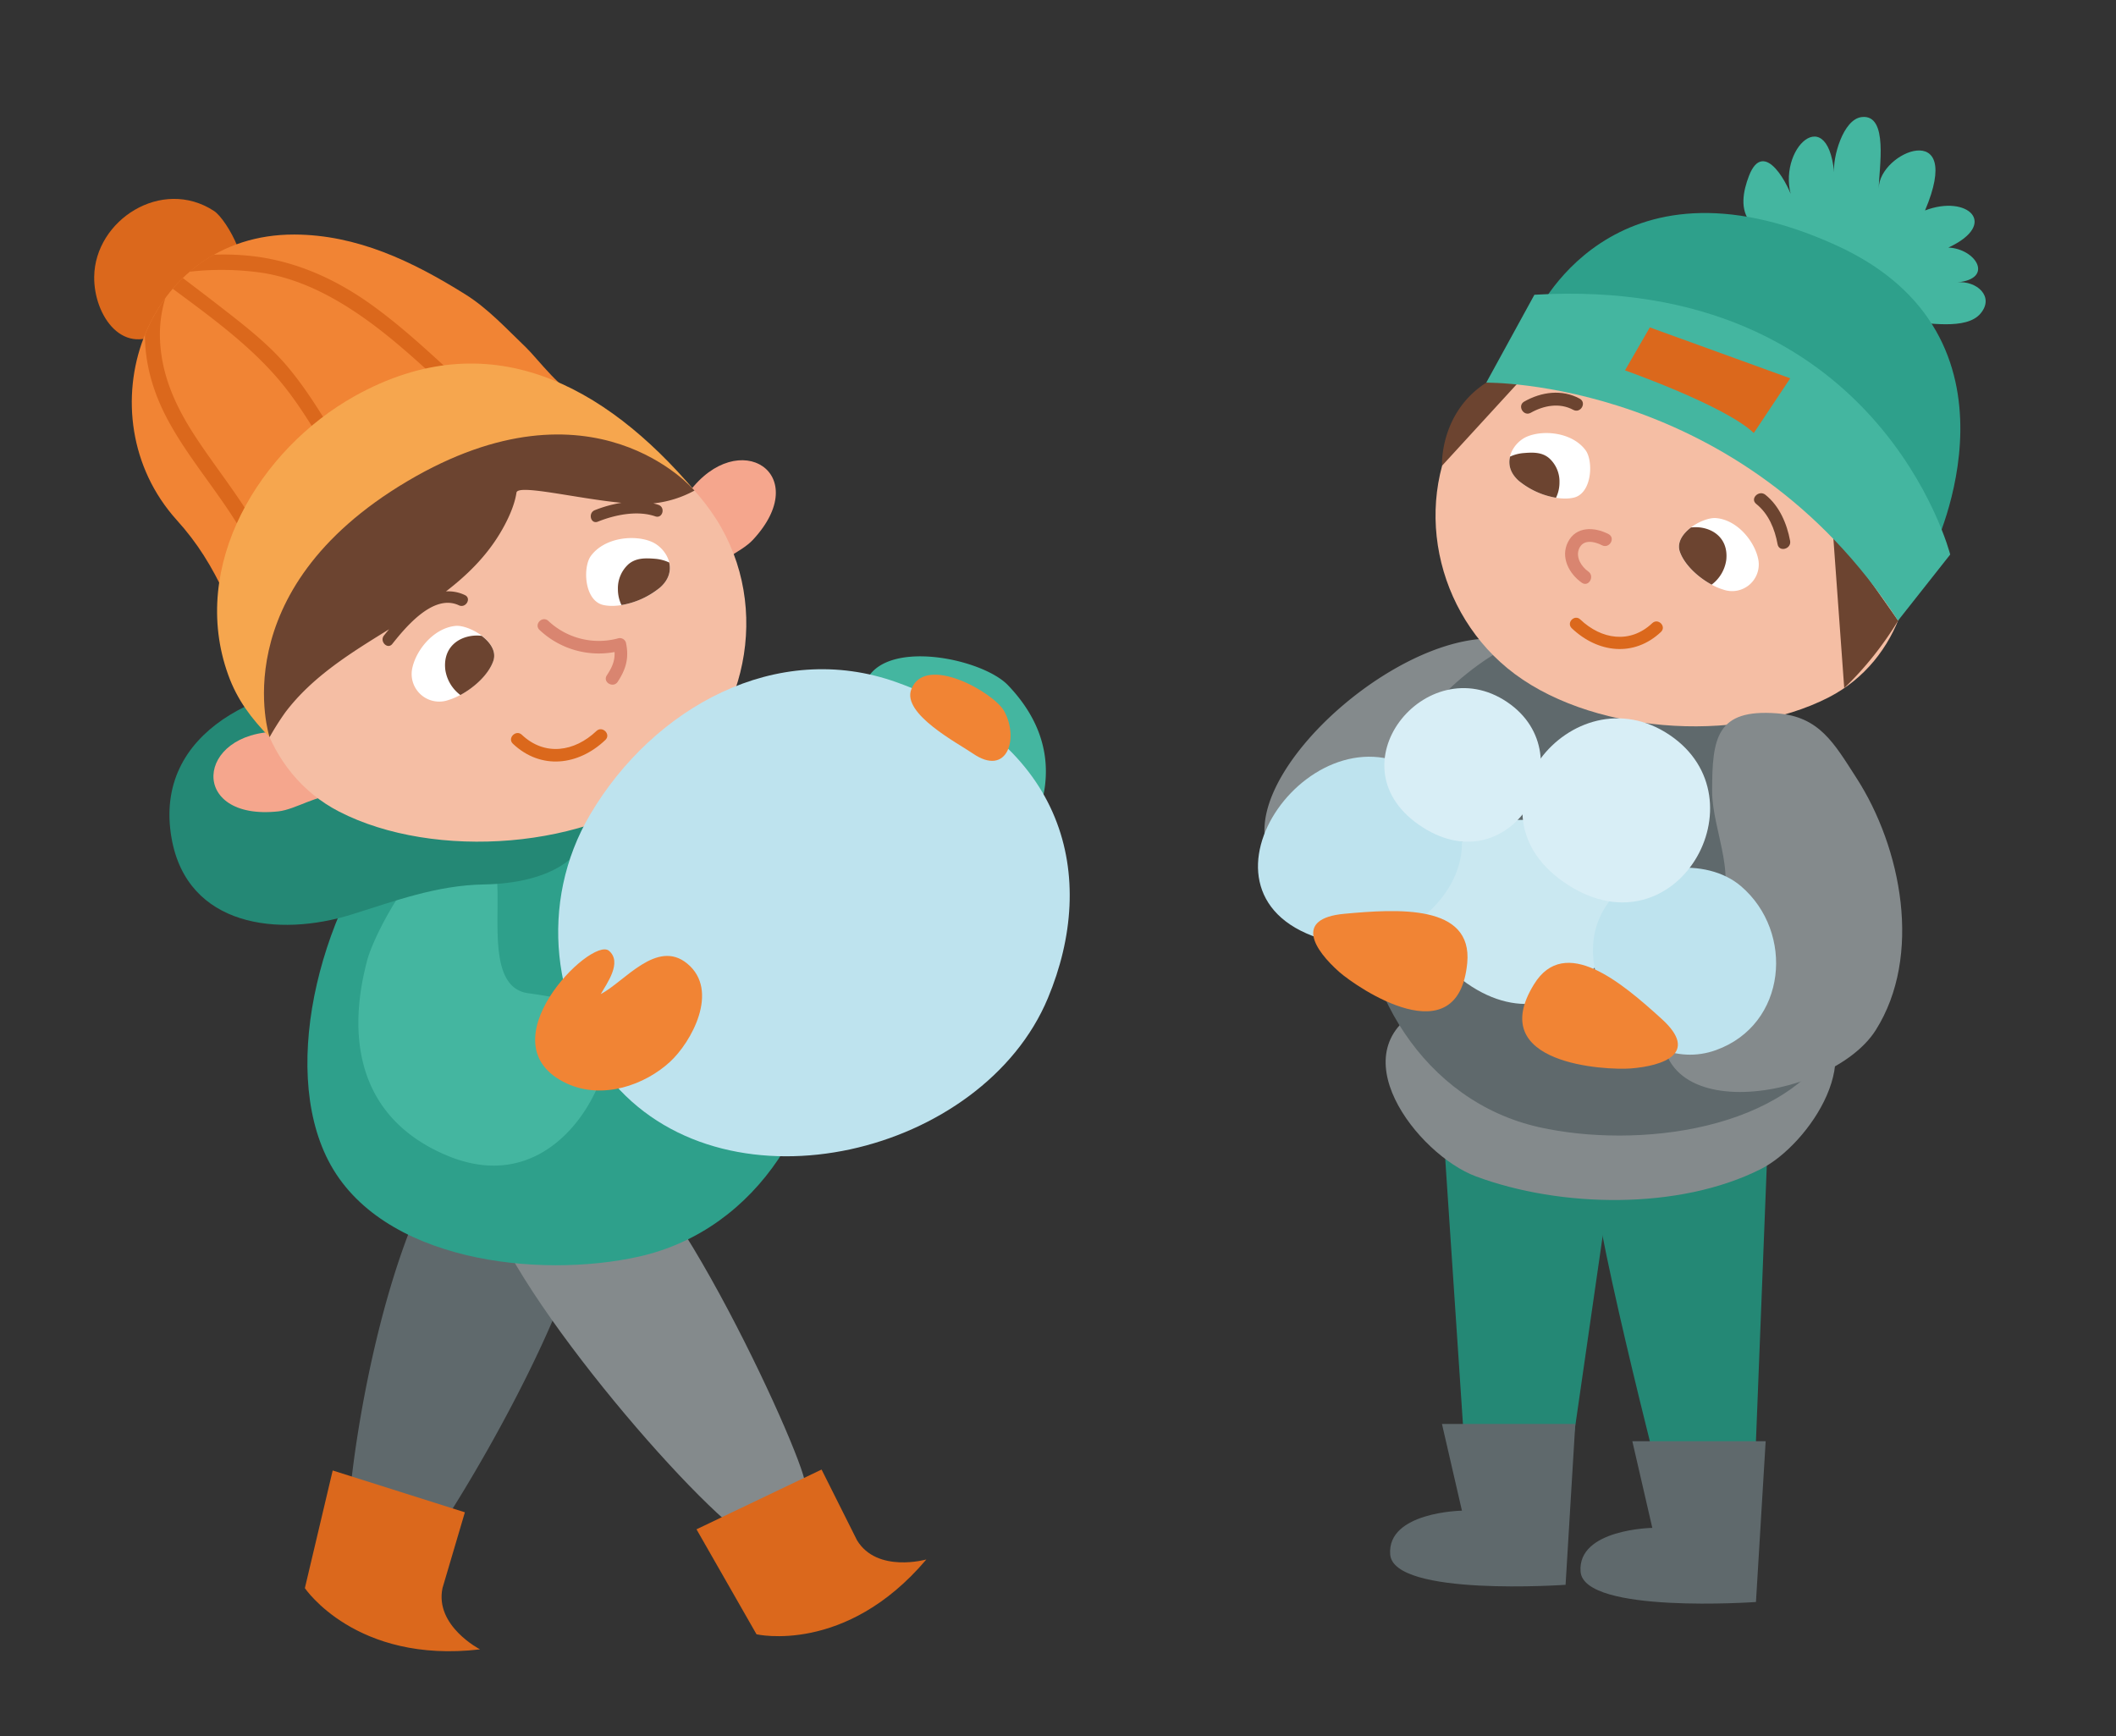 <svg id="Слой_1" data-name="Слой 1" xmlns="http://www.w3.org/2000/svg" viewBox="0 0 725.58 595.28"><rect x="0" y="0" width="725.58" height="595.28" fill="#333333" stroke="none"/><defs><style>.cls-1{fill:#44b6a0}.cls-2{fill:#248875}.cls-3{fill:#848a8c}.cls-4{fill:#2ea08b}.cls-5{fill:#5f696c}.cls-6{fill:#f5bea4}.cls-7{fill:#fff}.cls-8{fill:#6c4430}.cls-9{fill:#db681c}.cls-11{fill:#bee3ee}.cls-12{fill:#f18434}.cls-13{fill:#d8eef6}.cls-14{fill:#d98570}.cls-15{fill:#f5a68d}</style></defs><path class="cls-1" d="M608.23 77.85c-1.55 3.13-6 .7-7.82-1.38-4-4.6-2.65-11-.71-16.1 5.17-13.47 14 3.41 15.49 9.51-7.6-17 11.24-36.12 13.74-10.8-.5-5 3-18.17 9.44-18.94 9.38-1.12 5.89 17.88 5.86 24.44.05-12.62 29.44-24.44 15.87 7.58 14.56-5.58 25.49 4.6 8 12.73 9.52.43 15.72 10.71 3.11 11.92 6.46-.62 12.87 4.82 7.91 10.7s-18.35 2.94-25 2.94Z"/><path class="cls-2" d="m494.45 380.57 8.77 131.33h33.63l15.12-104.78-57.52-26.55z"/><path class="cls-2" d="M546.22 398.55c-2.1 12.61 24 113.34 24 113.34h31.2L606 395.46Z"/><path class="cls-3" d="M489.08 345.07c-31.25 14.61-3 50.87 17 58.3 28.94 10.78 69.64 11.66 97.74-2.52 16.26-8.2 38.65-40.5 15.94-55.86-4.44-3-10.67-1.84-14.48-4.82-5.46-4.27-30.95.78-38.69 1-19.88-.02-56.91-5.73-77.51 3.9Z"/><path class="cls-4" d="M629.4 84c-77.23-35-103.25 25-103.25 25l136.92 79.2S698.64 115.31 629.4 84Z"/><path class="cls-3" d="M535.6 232.27c-23-39.06-100.56 16.76-102 51.44-.8 19.34 13.8 40.88 35.6 39.11 13.85-1.12 30.36-5.91 42-13.7 18.68-12.48 36.14-49.81 26.49-72.62a35.88 35.88 0 0 0-2.09-4.23Z"/><path class="cls-5" d="M605.26 237.64c27.8 31.76 41.62 85.43 25.44 117-17.3 33.74-70 39.22-102.88 31.88-39.66-8.86-63-48.29-61.41-86.45 2-46.61 45.95-92.48 94.75-87.92 16.53 1.52 31.71 11.33 44.1 25.49Z"/><path class="cls-6" d="M627.13 239.09c24.56-12.64 33.58-43 24.76-68.26C631.25 111.66 544 83.09 504 139.57c-20.3 28.67-13.21 68 12.82 89.5 27.18 22.48 78.76 26.26 110.31 10.02Z"/><path class="cls-7" d="M523.62 149.71c-4.79 2-9.37 9.39-2.82 15.17 4.35 3.84 12.8 7.08 18.75 5.78 6.39-1.4 6.88-12.57 4.16-16.26-4.52-6.13-14.37-7.11-20.09-4.69ZM603 192.3a9.14 9.14 0 0 1-12.2 9.83c-5.56-1.69-12.8-7.13-14.8-12.93-2.16-6.17 7.86-11.93 12.42-11.55 7.58.63 13.63 8.5 14.58 14.65Z"/><path class="cls-8" d="M591.93 192.08a12.81 12.81 0 0 1-5 8.39c-4.63-2.49-9.33-6.8-10.9-11.28-1.1-3.14.95-6.16 3.83-8.33l.52-.05c6.02-.46 12.46 3.19 11.55 11.27ZM531.26 157.16a10.75 10.75 0 0 1 3.49 8.24 12.07 12.07 0 0 1-1.19 5.28 27.28 27.28 0 0 1-12.76-5.8c-3-2.66-3.67-5.65-3-8.31a13.84 13.84 0 0 1 4.69-1.22c3.19-.26 6.29-.35 8.77 1.81Z"/><path class="cls-9" d="M541.88 212.41c7.23 6.87 17.08 8.45 24.69 1.26 2-1.85 4.93 1.11 3 3-9.3 8.77-21.71 7.22-30.62-1.26-1.95-1.91.97-4.87 2.93-3Z"/><path d="M539.49 286.88c32.55 22 2.19 75.06-34.8 51.44-38.37-24.51 1.42-74 34.8-51.44Z" style="fill:#cae8f1"/><path class="cls-3" d="M571.69 342.77c2.83-9.7 8.94-20.11 16-28.76 9.38-11.46-.6-28.82-.6-42.73 0-18.34 1.51-28.25 22.23-26.68 14.59 1.11 19.57 10.24 27.23 22.11 15.5 24 22.73 61.06 6.64 86.52-15.72 24.91-84.81 35.13-71.5-10.46Z"/><path class="cls-11" d="M597 303.88c18.41 15.76 15.82 47.42-8.62 56.21-27.12 9.75-54.72-28.57-36.06-51.63 9.89-12.19 32.68-14.86 44.68-4.58ZM488.66 266.27c32.34 24.93-3.81 66-36.35 55.44-49.64-16.17-.2-83.6 36.35-55.44Z"/><path class="cls-12" d="M526 337.53c10.59-17.25 30.22-.47 43.78 11.84 13 11.79.63 16.13-10.63 17-8.33.63-50.15-1.28-33.15-28.84ZM503.12 330.18C505 310 479.25 311.65 461 313.33c-17.46 1.61-10.2 12.51-1.71 20 6.26 5.45 40.78 29.04 43.83-3.15Z"/><path class="cls-13" d="M572.57 252.06c32.55 22 2.19 75.06-34.8 51.44-38.37-24.5 1.42-74 34.8-51.44Z"/><path class="cls-8" d="m628.39 180.77 4 55.18a115 115 0 0 0 18.48-23.15ZM509.64 131.21c-16.09 10.38-15.18 28.51-15.18 28.51l27.5-30Z"/><path class="cls-13" d="M516.83 240.75c27.16 18.38 1.82 62.62-29 42.92-32.04-20.46 1.17-61.75 29-42.92Z"/><path class="cls-14" d="M551.55 183.13c-4.81-2.49-11.14-2.75-13.91 2.77-2.61 5.2.4 10.85 4.75 13.91 2.35 1.65 4.57-2.2 2.24-3.84s-4.41-4.85-3.16-7.83c1.41-3.33 5.25-2.51 7.83-1.18s4.8-2.51 2.25-3.83Z"/><path class="cls-1" d="M509.64 131.21s87.47-1.31 141.2 81.59l17.89-22.66s-24.43-96.06-142.58-89.07Z"/><path class="cls-8" d="M541.67 136.69c-6.09-3.3-13.16-2.32-19 1-2.5 1.41-.26 5.25 2.24 3.84 4.45-2.51 9.88-3.52 14.55-1 2.54 1.36 4.74-2.47 2.21-3.84ZM613.83 185.45c-1.09-5.9-3.69-12-8.48-15.8-2.22-1.77-5.38 1.35-3.14 3.14 4.26 3.41 6.37 8.59 7.33 13.84.52 2.81 4.81 1.62 4.29-1.18Z"/><path class="cls-5" d="M540.17 488.26h-45.72L501.3 518s-25.7.41-24.6 15 60.14 10.42 60.14 10.42ZM605.45 494.19h-45.72l6.85 29.71s-25.7.41-24.6 15 60.14 10.42 60.14 10.42Z"/><path class="cls-9" d="M565.73 112.26 557.21 127s34.36 12.1 44.17 21.48l12.49-18.76ZM56.39 113c-14 10.14-24.25-4.74-24.09-18.1.24-19.4 23.15-34.26 41.07-22.57 4.51 2.9 14.75 21.53 6.44 23.67Z"/><path class="cls-5" d="M199.65 393.51c17.86 27.06-50.81 136.71-54.83 138.54-2.58 1.18-21-8.83-25.18-8.91-1.81-3.69 9.69-111.84 47.07-143.33 7.88-6.64 17.64 1 25.75 6.49a25.7 25.7 0 0 1 7.19 7.21Z"/><path class="cls-3" d="M165.5 405.59c1.21 27.38 69.07 107 90.2 121.35.26.18 19.06-15.93 20.3-17.5 2.75-3.48-49.71-118.82-70.51-116.6-13.63 1.45-27.41 7.53-40 12.55l.01.2Z"/><path class="cls-4" d="M138.89 276.79c-28.78 32.88-43.09 88.44-26.34 121.1 17.91 34.93 72.48 40.6 106.51 33 41.06-9.17 65.25-50 63.57-89.49-2.05-48.25-47.56-95.74-98.08-91-17.12 1.6-32.83 11.73-45.66 26.39Z"/><path class="cls-1" d="M295.84 247c3-1.51.13-3.92 0-6.44-1.43-23.45 39.82-16 49.8-5.6 8.91 9.3 14.3 20.66 12.72 34.19-.55 4.71-2 10.07-6.22 13.31-4.7 3.64-11.37 2.28-17.43 2.28h.19ZM166.93 292c-14.1-17.52-37.72 25.07-41 37.22-7.4 27.72-2.37 54.38 27.07 66.89 41 17.42 60.64-34 54.31-42.87-7.2-10.13-15.31-11.09-26.31-12.69-16.69-2.43-6.86-36.44-12.24-45.82a20.59 20.59 0 0 0-1.83-2.73Z"/><path class="cls-2" d="M120.62 313.56c-25 7.83-56.39 4.28-61.78-26.09-6.61-37.3 32.44-53.47 62.59-53.47 30.84 0 70.39-1.47 80.15 35.72 6.57 25-14.8 33.2-35.57 33.55-16.26.25-30.74 5.73-45.39 10.29Z"/><path class="cls-12" d="M198.24 135.08c-4.32.67-14.19-12.43-17.87-15.94-6.62-6.32-13-13.35-20.88-18.25-18.12-11.32-37.08-20.4-58.55-20.47-51.66-.16-72.69 62-40.35 97.89 7.24 8 12 15.88 16.66 25.73 1.54 3.27 8.46 15.22 5.18 18.22Z"/><path class="cls-15" d="M95.43 250.9c-28.55 0-30.74 30.64 0 27.32 6-.65 13.85-6.11 19.52-5.2ZM236.26 168.77c17.08-22.89 42.95-6.26 21.88 16.37-4.12 4.42-13.19 7.43-15.86 12.52Z"/><path class="cls-6" d="M116.26 278.28c-25.42-13.08-34.76-44.5-25.64-70.66 21.37-61.25 111.71-90.82 153.13-32.35 21 29.68 13.67 70.34-13.28 92.65-28.11 23.27-81.55 27.18-114.21 10.36Z"/><path class="cls-9" d="M96.64 203.36c-3.68-21.39-20-38.21-31.15-56-6.33-10.16-10.68-20.83-10.66-33a42.89 42.89 0 0 1 1.87-12.16 58.05 58.05 0 0 0-7 12.63c0 9.9 2.76 19.41 7.38 28.28 10.74 20.64 30.49 38 34.57 61.65.54 3.24 5.55 1.88 4.99-1.4ZM94.22 128.61c13.11 14.73 20.59 33.51 33.21 48.65 2.15 2.58 5.81-1.12 3.68-3.68-12.32-14.79-19.94-32.82-32.3-47.6-6.81-8.17-15.52-14.78-23.88-21.29-4.06-3.16-8.16-6.25-12.25-9.36q-1.82 1.76-3.46 3.67c12.34 9.14 24.87 18.23 35 29.61ZM126.78 104.07c-11.48-8.14-24.29-14-38.29-16a86.26 86.26 0 0 0-15.19-.73 51.89 51.89 0 0 0-8.3 5.83 97.53 97.53 0 0 1 25.23.42c13.69 2.25 25.94 9.07 37 17.2 17.1 12.61 31.32 28.7 48.35 41.33l4.31-3.25c-18.8-13.49-34.18-31.37-53.11-44.8Z"/><path class="cls-8" d="M225.81 173.12c-.58-.2-1.18-.36-1.78-.51a37.4 37.4 0 0 0 14.11-4.4c-43.46-48.8-127.07-19.21-147.52 39.41a61.82 61.82 0 0 0 1.81 45.17 94 94 0 0 1 5.38-8.5c9.31-12.33 22.5-20.42 35.61-28.52-.62.73-1.21 1.45-1.76 2.15-1.61 2 1.24 4.93 2.87 2.87 4.69-5.9 14.17-17.3 22.83-13.23 2.36 1.11 4.42-2.4 2.05-3.51a13.22 13.22 0 0 0-6.49-1.26c7.11-5.46 13.49-11.69 18.31-19.56 2.57-4.2 5.17-9.58 5.87-14.31.45-3 20.47 2 36 3.49a42.62 42.62 0 0 0-9.17 2.54c-2.4 1-1.35 4.9 1.08 3.92 5.86-2.35 13.55-3.94 19.7-1.81 2.5.85 3.56-3.06 1.1-3.94Z"/><path d="M92.44 252.79s-16.53-50 47.24-87.78 98.33 3.05 98.46 3.2c-30.79-36.25-70.53-58-116.44-32.43-32.6 18.16-57 58.14-43.44 95.65 3.1 8.63 7.93 14.89 14.18 21.36Z" style="fill:#f6a64e"/><path class="cls-11" d="M210.68 371.7c-21.36-24.41-26.19-62.14-8.3-92.44C224 242.67 266.26 219.11 307.6 234c57.9 20.82 69.13 66.54 51.72 108.27-22.32 53.47-108.81 74.94-148.64 29.43Z"/><path class="cls-7" d="M223.41 185.76c5 2.1 9.7 9.73 2.92 15.7-4.51 4-13.25 7.33-19.41 6-6.62-1.45-7.12-13-4.31-16.83 4.68-6.36 14.88-7.37 20.8-4.87ZM141.24 229.85A9.46 9.46 0 0 0 153.87 240c5.75-1.75 13.19-7.43 15.28-13.39 2.24-6.39-8.13-12.35-12.86-12-7.86.73-14.08 8.88-15.05 15.24Z"/><path class="cls-8" d="M152.69 229.63a13.26 13.26 0 0 0 5.17 8.69c4.79-2.58 9.66-7 11.29-11.67 1.14-3.25-1-6.38-4-8.63l-.53-.05c-6.2-.49-12.87 3.25-11.93 11.66ZM215.5 193.47a11.13 11.13 0 0 0-3.62 8.53 12.51 12.51 0 0 0 1.23 5.47 28.23 28.23 0 0 0 13.21-6c3.12-2.75 3.8-5.85 3.14-8.6a14.32 14.32 0 0 0-4.86-1.27c-3.32-.27-6.54-.32-9.1 1.87Z"/><path class="cls-14" d="M214.64 220.39a2.18 2.18 0 0 0-2.67-1.51 25.28 25.28 0 0 1-23.92-5.95C186 211 183 214.06 185 216a29.63 29.63 0 0 0 25.73 7.58c.17 3-.85 5.26-2.65 8-1.54 2.35 2.22 4.52 3.74 2.19 2.87-4.38 3.93-8.2 2.82-13.38Z"/><path class="cls-9" d="M204.51 250.66c-7.48 7.12-17.68 8.74-25.56 1.3-2-1.92-5.11 1.14-3.07 3.07 9.62 9.08 22.47 7.48 31.7-1.3 2.03-1.93-1.04-4.99-3.07-3.07Z"/><path class="cls-12" d="M206 340.87c8.11-4.21 19.23-19.07 29.68-10.44 11.22 9.27 1.33 27-5.95 33.68-8.52 7.86-23 13.12-35.33 7.43-29-13.41 8.36-50.55 14.39-45.54 4.7 3.93-.72 11.25-2.79 14.87ZM333.61 258.38c11.87 8.14 15.86-5.3 10.71-14.56-3.56-6.39-27.09-19.76-31.84-7.45-3.25 8.43 16.02 18.49 21.13 22.01Z"/><path class="cls-9" d="m114.08 504.22-9.54 40.34s17.47 26 60.07 21c0 0-15.57-8-12.88-21l7.68-26ZM238.83 524.39l20.58 36s30.54 7.09 58.24-25.66c0 0-16.85 4.78-23.77-6.56l-12.16-24.27Z"/></svg>